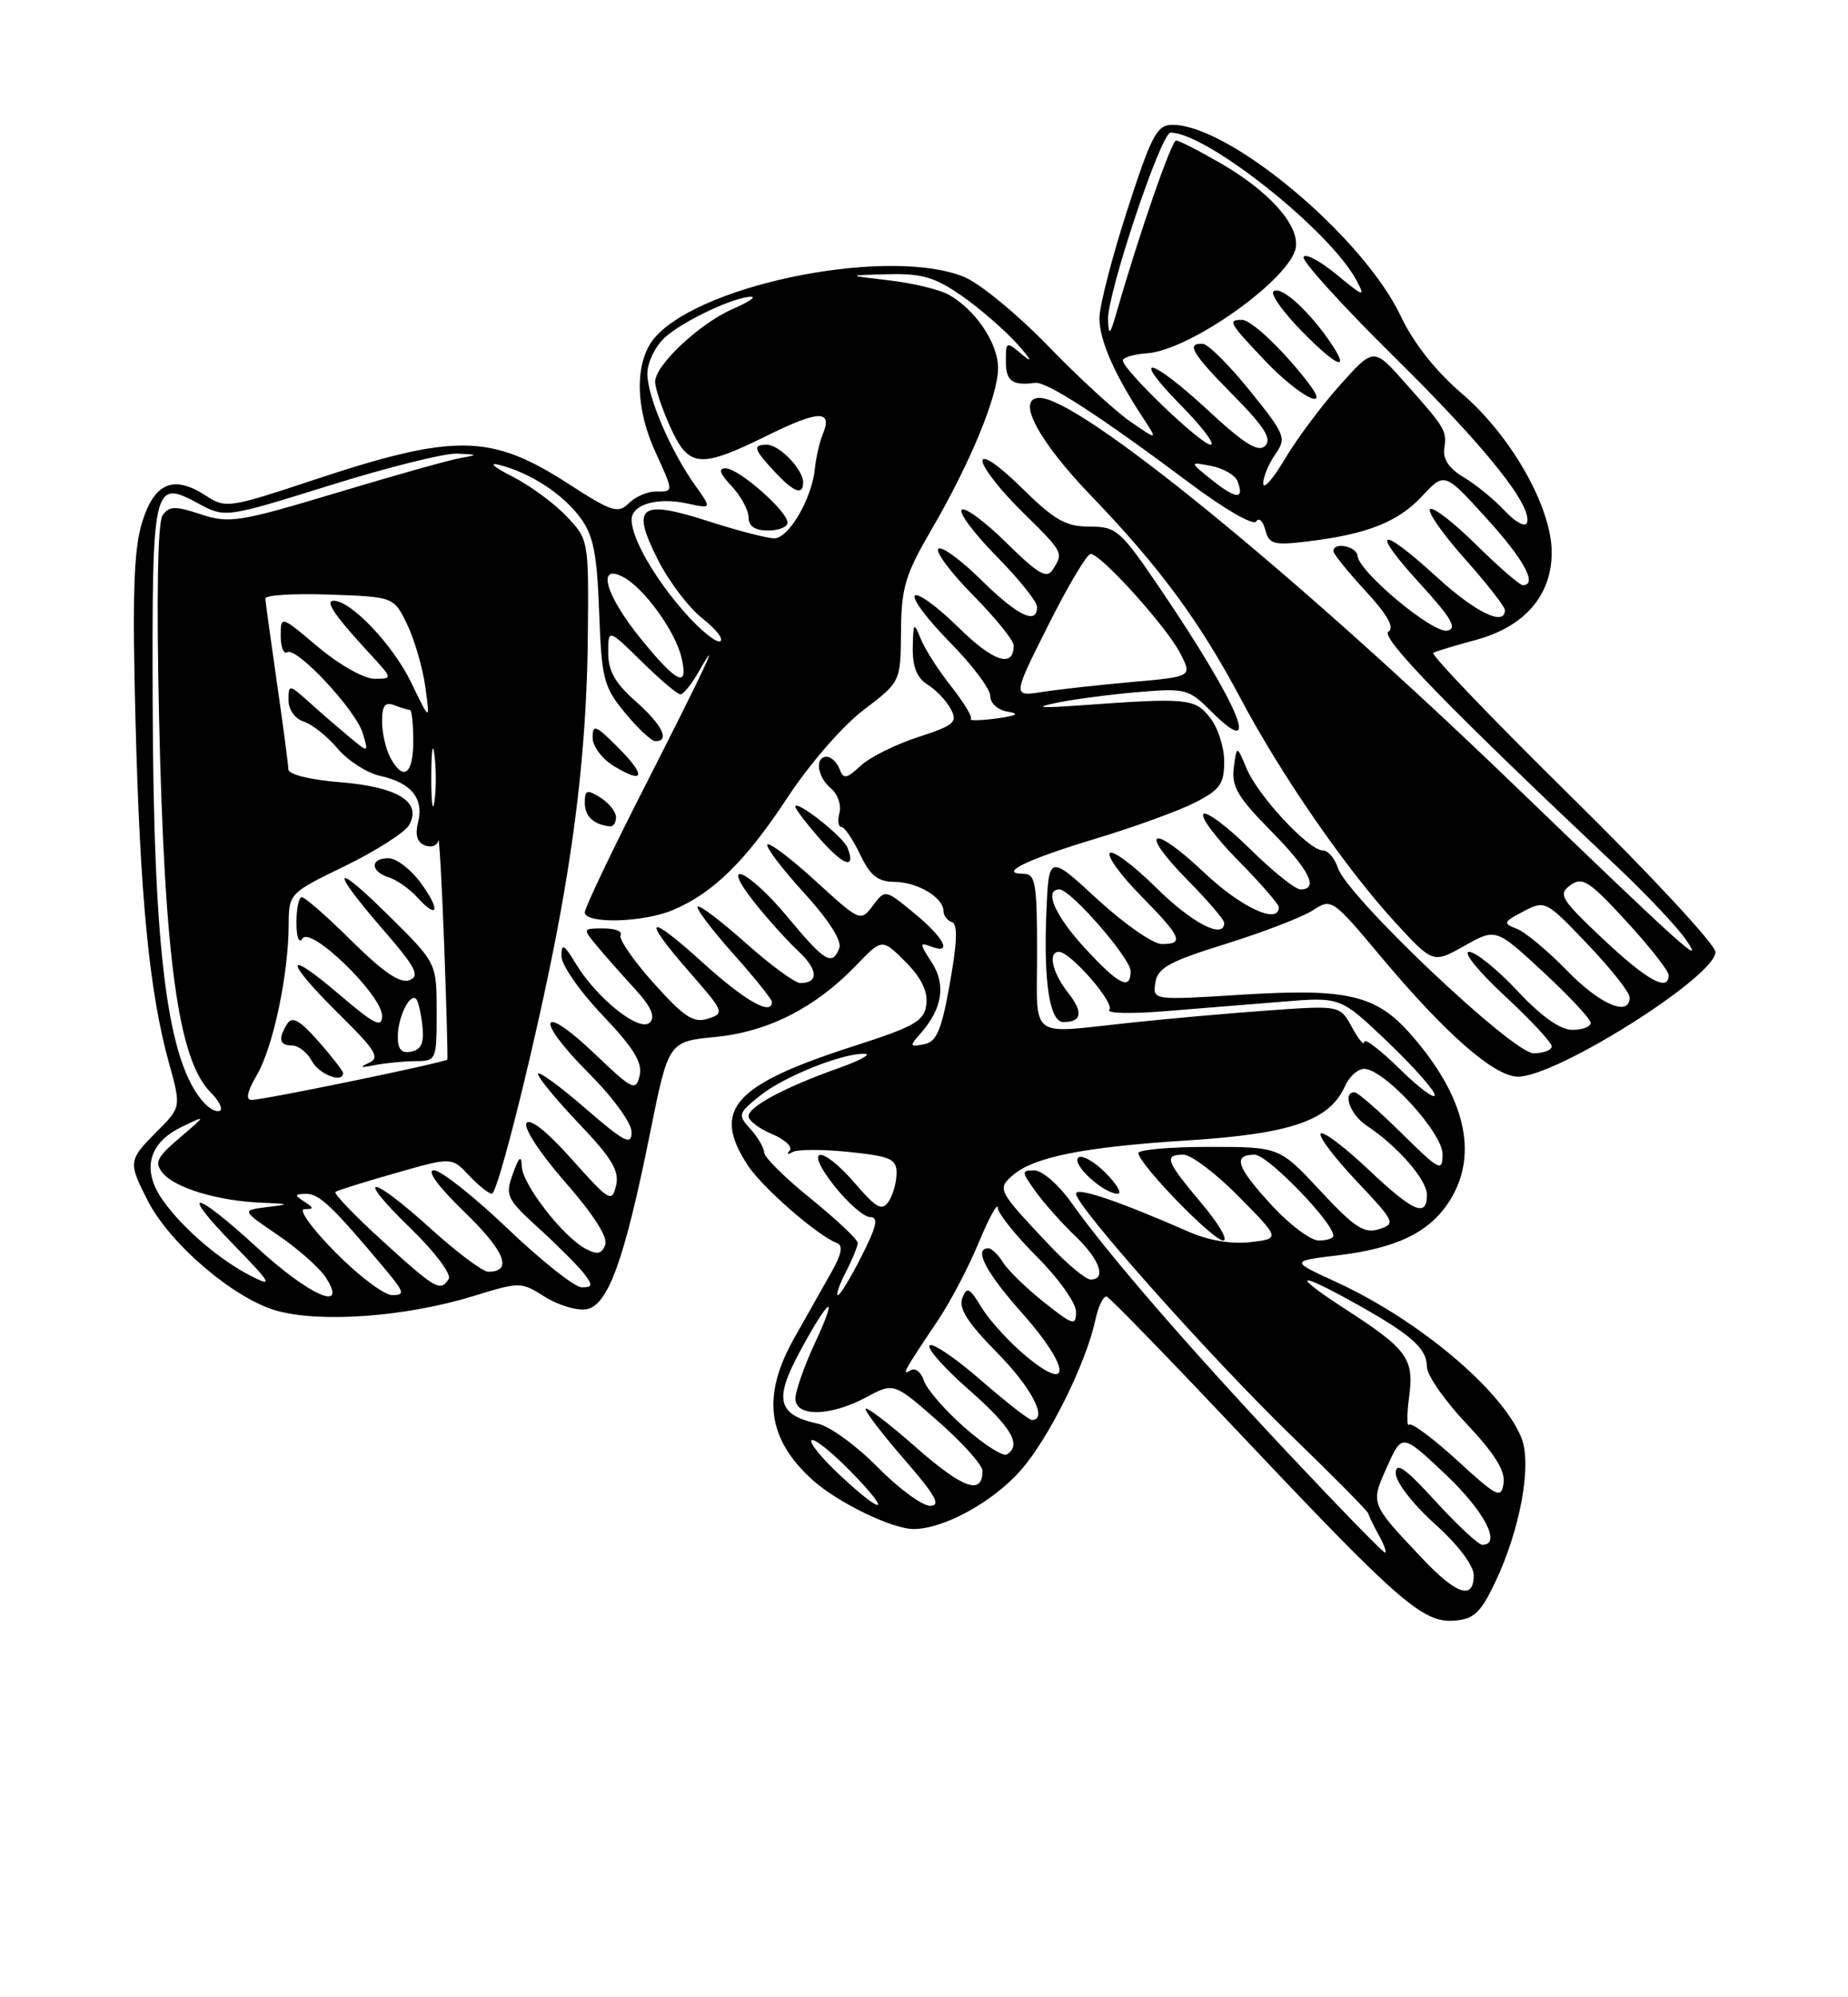 <?xml version="1.0" encoding="UTF-8" standalone="no"?>
<!DOCTYPE svg PUBLIC "-//W3C//DTD SVG 1.1//EN" "http://www.w3.org/Graphics/SVG/1.1/DTD/svg11.dtd" >
<svg xmlns="http://www.w3.org/2000/svg" xmlns:xlink="http://www.w3.org/1999/xlink" version="1.1" viewBox="0 0 237 256">
 <g >
 <path fill="currentColor"
d=" M 191.66 203.00 C 194.97 196.11 196.52 187.66 195.09 184.22 C 192.54 178.06 181.83 169.10 171.22 164.25 C 165.50 161.63 165.50 161.63 171.66 160.89 C 179.29 159.96 183.51 157.86 186.04 153.70 C 189.63 147.81 187.86 140.46 180.94 132.59 C 176.50 127.52 172.79 126.65 159.31 127.49 C 147.83 128.21 147.83 128.21 148.17 125.95 C 148.45 124.06 149.93 123.24 157.23 120.97 C 162.04 119.47 167.05 117.54 168.38 116.67 C 170.76 115.11 170.88 115.19 177.15 122.68 C 185.38 132.51 191.66 138.00 194.68 138.00 C 199.65 138.00 220.00 125.16 220.00 122.03 C 220.00 121.08 211.70 112.14 201.56 102.17 C 191.43 92.20 183.44 83.87 183.81 83.67 C 184.19 83.47 186.65 82.73 189.28 82.02 C 195.52 80.33 199.00 76.32 199.00 70.81 C 199.00 65.01 193.80 55.83 187.42 50.39 C 184.13 47.57 181.26 43.95 179.66 40.55 C 174.83 30.35 157.70 16.00 150.35 16.00 C 148.37 16.00 147.68 17.31 144.55 26.98 C 142.60 33.02 141.00 39.23 141.00 40.77 C 141.00 43.59 142.90 47.95 146.54 53.48 C 148.50 56.47 148.50 56.47 145.00 54.06 C 143.07 52.74 138.31 48.37 134.42 44.35 C 130.53 40.33 125.70 36.36 123.70 35.52 C 114.39 31.63 90.58 36.17 84.16 43.06 C 81.40 46.03 81.34 51.95 84.02 57.86 C 86.44 63.18 86.43 63.00 84.07 63.00 C 83.01 63.00 81.46 63.68 80.63 64.51 C 79.28 65.87 78.45 65.60 72.94 62.04 C 62.92 55.56 58.31 55.51 39.94 61.61 C 29.43 65.10 28.91 65.17 26.45 63.56 C 22.26 60.81 19.78 61.85 18.21 67.00 C 17.15 70.47 16.96 76.29 17.38 92.50 C 17.97 115.05 19.15 127.14 21.66 136.21 C 23.24 141.91 23.24 141.91 20.12 145.03 C 16.45 148.71 16.42 148.94 18.95 153.90 C 21.78 159.44 30.02 166.47 35.49 168.00 C 41.16 169.58 52.02 168.78 60.64 166.14 C 66.68 164.28 66.82 164.28 69.85 166.20 C 71.54 167.27 73.93 168.00 75.15 167.82 C 77.95 167.42 80.07 161.60 83.36 145.26 C 85.73 133.50 85.73 133.50 91.75 132.91 C 98.51 132.25 104.58 129.17 109.81 123.72 C 113.12 120.28 113.12 120.28 116.12 123.27 C 118.14 125.30 119.01 127.06 118.80 128.72 C 118.54 130.87 117.36 131.55 109.50 134.08 C 94.01 139.06 91.20 142.24 95.94 149.42 C 97.80 152.25 104.90 158.42 107.31 159.31 C 108.16 159.62 107.95 160.73 106.59 163.13 C 105.54 164.98 103.41 168.75 101.86 171.50 C 97.68 178.91 98.37 184.36 104.15 189.64 C 107.38 192.57 114.44 196.00 117.21 195.98 C 121.10 195.94 127.35 192.50 130.92 188.44 C 134.51 184.35 139.28 174.75 140.47 169.20 C 140.86 167.38 141.53 166.03 141.95 166.20 C 142.38 166.36 150.16 174.38 159.25 184.00 C 179.40 205.34 182.49 208.03 186.50 207.72 C 188.98 207.54 189.87 206.72 191.66 203.00 Z  M 182.40 199.75 C 175.69 192.64 175.74 192.79 177.89 187.99 C 179.81 183.71 179.81 183.71 185.41 189.00 C 190.38 193.70 192.62 198.00 190.10 198.00 C 189.61 198.00 186.91 195.49 184.10 192.42 C 180.22 188.17 179.00 187.31 179.00 188.83 C 179.00 189.95 181.18 192.78 184.00 195.31 C 186.98 197.99 189.00 200.65 189.00 201.90 C 189.00 205.13 186.81 204.41 182.40 199.75 Z  M 165.19 186.25 C 152.20 172.42 142.01 160.65 137.41 154.16 C 135.81 151.89 133.68 150.03 132.68 150.02 C 130.96 150.00 130.97 150.15 132.84 152.75 C 133.93 154.26 136.21 156.82 137.91 158.44 C 141.03 161.41 141.95 164.00 139.87 164.00 C 139.25 164.00 136.88 162.04 134.62 159.64 C 127.99 152.62 127.88 152.42 129.81 150.70 C 132.48 148.31 138.95 147.01 152.29 146.17 C 165.57 145.33 170.52 143.63 172.49 139.21 C 173.03 137.99 174.14 137.00 174.95 137.00 C 177.49 137.00 185.00 145.16 185.00 147.92 C 185.00 150.26 184.64 150.07 179.72 145.22 C 176.81 142.35 174.11 140.00 173.72 140.00 C 172.12 140.00 173.15 142.87 175.25 144.26 C 179.21 146.87 183.00 151.21 183.00 153.14 C 183.00 156.11 181.25 155.35 175.43 149.84 C 172.43 147.01 169.71 144.96 169.38 145.29 C 169.05 145.62 171.11 148.35 173.95 151.36 C 178.91 156.60 179.03 156.86 176.85 157.55 C 174.95 158.15 173.71 157.33 169.33 152.63 C 164.09 147.00 164.09 147.00 155.04 147.00 C 150.07 147.00 146.00 147.36 146.00 147.79 C 146.00 149.15 155.55 159.00 156.87 159.00 C 157.56 159.00 156.29 156.83 154.06 154.19 C 149.51 148.79 149.22 148.00 151.78 148.00 C 152.77 148.00 155.96 150.42 158.88 153.38 C 164.19 158.76 164.19 158.76 160.35 159.21 C 157.96 159.49 154.98 158.99 152.50 157.90 C 143.44 153.93 138.00 152.09 138.00 153.00 C 138.00 154.62 155.17 173.89 165.60 184.00 C 171.00 189.22 175.45 193.72 175.49 194.00 C 175.54 194.28 176.13 195.51 176.82 196.75 C 177.51 197.99 177.87 199.00 177.62 199.00 C 177.37 199.00 171.78 193.26 165.19 186.25 Z  M 141.76 150.30 C 140.27 148.82 138.71 147.96 138.28 148.39 C 137.43 149.25 141.54 153.00 143.34 153.00 C 143.95 153.00 143.24 151.79 141.76 150.30 Z  M 107.72 189.08 C 105.40 186.92 103.76 184.90 104.07 184.60 C 104.37 184.29 106.60 186.06 109.02 188.52 C 114.44 194.04 113.48 194.45 107.72 189.08 Z  M 112.54 188.04 C 109.86 185.31 106.42 182.81 104.90 182.48 C 99.73 181.34 99.24 179.44 102.54 173.31 C 106.40 166.15 107.63 165.45 104.48 172.21 C 103.13 175.12 102.02 178.29 102.01 179.25 C 102.00 181.64 106.48 181.56 111.08 179.10 C 114.63 177.19 114.63 177.19 120.32 182.18 C 123.44 184.92 126.00 187.78 126.00 188.52 C 126.00 191.70 123.52 190.82 117.46 185.50 C 113.91 182.38 111.00 180.17 111.00 180.59 C 111.00 181.00 113.28 183.97 116.07 187.17 C 120.00 191.70 120.72 193.00 119.28 193.00 C 118.26 193.00 115.23 190.77 112.54 188.04 Z  M 186.89 187.19 C 183.80 184.37 181.03 182.30 180.72 182.61 C 180.42 182.92 180.41 181.33 180.71 179.09 C 181.38 174.15 180.52 172.96 172.59 167.83 C 165.47 163.21 166.21 162.81 173.92 167.12 C 181.03 171.09 183.00 172.84 183.00 175.21 C 183.00 176.26 185.29 179.54 188.08 182.49 C 191.66 186.28 193.06 188.52 192.83 190.09 C 192.53 192.15 192.04 191.91 186.89 187.19 Z  M 123.68 182.95 C 121.17 180.74 118.83 178.04 118.48 176.95 C 118.14 175.86 117.37 175.27 116.77 175.64 C 115.55 176.39 115.93 175.71 120.27 169.26 C 121.85 166.92 124.21 162.42 125.52 159.26 C 126.84 156.09 127.93 154.08 127.96 154.80 C 127.98 155.51 130.25 158.35 133.00 161.10 C 135.75 163.85 138.00 167.01 138.00 168.13 C 138.00 169.98 137.63 169.88 133.91 166.93 C 131.67 165.15 129.31 162.86 128.67 161.85 C 128.04 160.83 127.18 160.00 126.76 160.00 C 124.82 160.00 126.43 163.08 131.07 168.29 C 137.20 175.17 137.56 178.76 131.63 173.86 C 129.50 172.10 126.94 169.30 125.92 167.64 C 124.34 165.03 123.99 164.86 123.41 166.39 C 122.91 167.68 124.11 169.56 127.86 173.36 C 132.32 177.88 134.45 182.00 132.33 182.00 C 131.96 182.00 129.01 179.70 125.78 176.89 C 122.54 174.07 119.59 172.07 119.22 172.45 C 118.85 172.82 121.12 175.38 124.27 178.14 C 129.72 182.92 131.07 185.22 129.12 186.42 C 128.64 186.72 126.19 185.16 123.68 182.95 Z  M 33.02 159.95 C 24.82 152.42 22.80 152.19 30.03 159.61 C 34.73 164.43 35.06 165.00 32.37 163.64 C 28.25 161.57 23.53 157.55 20.91 153.88 C 18.14 149.99 19.01 146.53 23.26 144.46 C 26.50 142.89 26.50 142.89 23.04 145.84 C 20.07 148.37 19.77 149.01 20.90 150.38 C 22.47 152.27 27.98 153.93 33.50 154.15 C 37.22 154.31 37.27 154.35 34.23 154.72 C 30.97 155.13 30.97 155.13 35.65 158.31 C 38.23 160.07 40.99 162.51 41.79 163.75 C 44.71 168.27 39.72 166.11 33.02 159.95 Z  M 43.00 160.50 C 39.97 157.43 38.22 154.99 39.03 154.98 C 40.30 154.97 40.29 154.84 39.00 154.00 C 37.72 153.18 37.77 153.03 39.28 153.02 C 40.95 153.00 42.71 154.69 49.46 162.75 C 51.86 165.63 51.96 166.00 50.30 166.00 C 49.27 166.00 45.99 163.53 43.00 160.50 Z  M 108.47 163.05 C 109.31 161.43 110.00 159.74 110.00 159.30 C 109.99 158.86 107.29 156.32 104.00 153.65 C 100.70 150.99 98.00 148.32 98.00 147.73 C 98.00 147.14 97.21 145.79 96.26 144.73 C 94.58 142.88 94.63 142.71 97.51 140.41 C 100.59 137.95 108.15 134.94 110.93 135.07 C 111.79 135.11 110.23 135.96 107.45 136.94 C 100.58 139.39 96.00 141.84 96.00 143.07 C 96.00 143.64 97.36 144.67 99.02 145.36 C 100.68 146.06 101.69 147.01 101.27 147.48 C 100.84 147.94 101.02 148.03 101.65 147.66 C 102.28 147.30 105.54 147.30 108.90 147.65 C 114.24 148.21 115.00 148.55 114.98 150.39 C 114.98 151.55 114.51 153.18 113.96 154.00 C 113.12 155.25 112.41 154.87 109.72 151.75 C 105.33 146.64 102.93 146.86 107.00 152.00 C 108.74 154.20 110.81 156.00 111.60 156.00 C 112.70 156.00 112.44 157.17 110.50 161.00 C 109.11 163.75 107.74 166.00 107.46 166.00 C 107.18 166.00 107.64 164.67 108.47 163.05 Z  M 49.02 159.02 C 45.46 155.78 42.76 152.97 43.02 152.77 C 43.28 152.57 46.75 151.49 50.72 150.36 C 57.93 148.30 57.93 148.30 60.14 150.65 C 61.35 151.94 62.68 153.00 63.08 153.00 C 63.86 153.00 68.80 133.11 71.41 119.50 C 74.04 105.76 75.28 93.95 75.39 81.33 C 75.50 69.20 75.49 69.14 72.60 66.12 C 71.01 64.45 67.86 62.15 65.60 61.02 C 63.35 59.88 62.62 59.23 64.00 59.58 C 67.97 60.58 72.12 63.27 74.40 66.32 C 76.10 68.61 76.56 70.90 76.84 78.46 C 77.16 87.07 77.41 88.04 80.17 91.38 C 81.80 93.37 83.56 95.00 84.07 95.00 C 85.97 95.00 84.89 92.85 81.50 89.87 C 78.91 87.59 78.00 85.98 78.00 83.69 C 78.00 80.58 78.00 80.58 82.29 84.79 C 84.65 87.11 86.88 89.00 87.26 89.00 C 87.63 89.00 88.65 87.76 89.51 86.25 C 92.85 80.44 90.19 86.11 82.75 100.69 C 78.49 109.04 75.00 116.35 75.00 116.94 C 75.00 118.44 82.45 118.26 86.28 116.65 C 91.44 114.49 95.65 110.35 101.00 102.21 C 103.82 97.92 108.07 93.03 110.75 91.00 C 115.50 87.39 115.50 87.39 115.55 80.95 C 115.59 75.34 116.10 73.65 119.39 68.00 C 124.44 59.35 128.00 50.72 128.00 47.16 C 128.00 44.00 125.09 39.68 121.67 37.77 C 120.48 37.11 117.03 36.28 114.00 35.93 C 108.50 35.29 108.50 35.29 113.82 35.15 C 118.20 35.03 119.87 35.51 123.32 37.90 C 125.62 39.50 128.85 42.30 130.50 44.13 C 132.15 45.97 132.49 46.62 131.25 45.58 C 129.01 43.70 129.00 43.70 129.00 46.35 C 129.00 48.85 129.83 49.46 132.76 49.07 C 134.23 48.88 141.21 53.41 152.49 61.86 C 157.00 65.24 160.75 67.41 161.10 66.84 C 161.44 66.28 161.97 66.77 162.27 67.91 C 162.75 69.76 163.33 69.92 167.65 69.40 C 175.32 68.48 179.28 66.92 182.38 63.59 C 185.26 60.51 185.26 60.51 190.63 66.42 C 195.48 71.75 197.24 75.00 195.28 75.00 C 194.89 75.00 192.20 72.66 189.31 69.81 C 186.41 66.95 183.76 64.91 183.40 65.26 C 183.05 65.62 185.06 68.49 187.88 71.65 C 190.70 74.81 193.00 77.76 193.00 78.20 C 193.00 80.33 189.25 78.51 184.31 74.00 C 176.91 67.23 175.59 67.67 182.06 74.75 C 186.16 79.24 186.94 80.57 185.60 80.83 C 183.74 81.20 174.27 73.30 174.10 71.25 C 174.00 70.01 171.00 69.42 171.00 70.64 C 171.00 70.99 172.86 73.29 175.13 75.75 C 177.95 78.82 178.88 80.46 178.06 80.96 C 176.94 81.65 185.87 90.82 207.35 111.05 C 211.12 114.60 215.13 118.85 216.26 120.50 C 218.70 124.06 215.92 121.55 193.88 100.33 C 165.92 73.41 138.41 51.00 133.33 51.00 C 130.24 51.00 133.10 56.44 139.89 63.50 C 148.65 72.59 153.85 79.64 159.09 89.50 C 164.33 99.38 172.61 111.35 178.97 118.27 C 183.78 123.49 183.78 123.49 187.81 121.23 C 191.84 118.96 191.84 118.96 197.92 124.59 C 201.26 127.68 204.00 130.62 204.00 131.11 C 204.00 131.60 202.94 132.00 201.64 132.00 C 200.09 132.00 197.66 130.27 194.60 127.00 C 192.02 124.25 189.24 122.00 188.40 122.00 C 187.57 122.00 189.61 124.52 192.94 127.61 C 196.27 130.69 199.00 133.62 199.00 134.11 C 199.00 134.60 197.95 135.00 196.68 135.00 C 193.98 135.00 172.73 114.87 171.57 111.22 C 171.18 110.00 170.31 109.00 169.64 109.00 C 167.84 109.00 161.33 102.00 159.87 98.50 C 158.61 95.50 158.61 95.50 158.23 98.39 C 157.91 100.77 158.73 102.18 162.92 106.42 C 167.91 111.47 169.20 114.00 166.78 114.00 C 166.11 114.00 163.20 111.66 160.31 108.81 C 157.41 105.95 154.73 103.94 154.33 104.33 C 153.94 104.73 155.95 107.41 158.81 110.31 C 161.66 113.20 164.00 115.89 164.00 116.28 C 164.00 118.56 159.15 116.31 154.43 111.84 C 147.68 105.46 145.88 106.28 152.31 112.81 C 154.89 115.43 157.00 117.89 157.00 118.28 C 157.00 120.46 152.91 118.35 148.31 113.81 C 145.41 110.95 142.73 108.94 142.34 109.33 C 141.94 109.72 143.73 112.19 146.31 114.81 C 151.53 120.11 151.92 121.00 148.99 121.00 C 147.89 121.00 144.17 118.42 140.74 115.26 C 134.50 109.51 134.50 109.51 134.19 117.01 C 133.83 125.95 134.62 131.00 136.38 131.00 C 138.75 131.00 138.95 129.75 136.97 127.23 C 134.96 124.68 134.36 122.00 135.80 122.00 C 137.29 122.00 143.04 128.62 142.27 129.44 C 141.85 129.88 144.99 129.96 149.25 129.62 C 153.51 129.28 160.35 128.72 164.46 128.39 C 171.91 127.77 171.91 127.77 177.96 133.54 C 181.28 136.71 184.00 139.78 184.00 140.36 C 184.00 140.94 181.97 139.43 179.50 137.00 C 177.02 134.57 174.98 133.01 174.96 133.54 C 174.94 134.07 174.23 133.23 173.39 131.68 C 171.86 128.86 171.86 128.86 162.68 129.51 C 157.63 129.87 149.68 130.58 145.00 131.08 C 131.72 132.49 133.00 133.46 133.00 122.00 C 133.00 113.25 132.79 112.00 131.30 112.00 C 127.90 112.00 131.63 110.17 140.50 107.50 C 145.45 106.01 151.19 103.92 153.25 102.87 C 156.46 101.23 157.00 100.48 157.00 97.59 C 157.00 95.74 156.17 93.20 155.15 91.94 C 153.18 89.50 152.26 89.42 138.50 90.41 C 133.28 90.78 132.52 90.70 135.50 90.08 C 137.70 89.63 142.38 89.01 145.91 88.71 C 152.01 88.19 152.46 88.30 155.28 91.13 C 162.01 97.86 159.02 90.57 148.95 75.69 C 143.70 67.94 143.21 67.50 139.74 67.50 C 136.70 67.50 135.23 66.67 131.04 62.54 C 128.10 59.64 126.00 58.20 126.00 59.08 C 126.00 59.90 128.25 62.79 131.00 65.50 C 136.43 70.85 136.41 70.81 135.02 73.00 C 134.25 74.23 133.17 73.61 129.06 69.56 C 126.30 66.84 123.72 64.94 123.33 65.34 C 122.94 65.73 124.95 68.41 127.81 71.31 C 130.66 74.20 133.00 77.11 133.00 77.78 C 133.00 80.15 130.52 78.95 125.81 74.31 C 123.19 71.73 120.72 69.94 120.33 70.34 C 119.94 70.73 121.95 73.41 124.81 76.31 C 127.66 79.20 130.00 82.08 130.00 82.72 C 130.00 85.68 127.40 84.83 122.93 80.43 C 120.24 77.78 117.72 75.94 117.33 76.34 C 116.94 76.73 118.95 79.41 121.81 82.31 C 124.66 85.20 127.00 88.30 127.00 89.21 C 127.00 90.15 127.97 91.02 129.25 91.22 C 130.84 91.48 130.41 91.73 127.79 92.09 C 125.75 92.36 124.27 92.39 124.51 92.15 C 124.75 91.92 123.61 90.04 121.99 87.98 C 120.36 85.93 118.60 83.18 118.08 81.87 C 117.20 79.69 117.12 79.77 117.06 83.01 C 117.02 85.46 117.59 86.89 118.95 87.74 C 120.03 88.41 121.37 89.82 121.93 90.87 C 122.84 92.57 122.38 92.97 117.73 94.48 C 114.85 95.41 111.55 97.06 110.38 98.14 C 108.54 99.85 108.18 99.90 107.66 98.55 C 107.33 97.70 106.60 97.00 106.03 97.00 C 104.46 97.00 104.80 99.59 106.57 101.06 C 107.43 101.77 107.92 103.18 107.66 104.18 C 107.40 105.18 107.51 106.00 107.91 106.00 C 108.31 106.00 109.38 107.58 110.30 109.50 C 111.60 112.24 112.57 113.01 114.73 113.03 C 117.69 113.07 121.00 115.04 121.00 116.78 C 121.00 117.36 121.49 118.00 122.08 118.19 C 122.84 118.45 122.76 120.77 121.82 126.01 C 120.74 132.10 120.12 133.54 118.49 133.85 C 116.63 134.21 116.60 134.11 118.13 132.37 C 120.88 129.23 121.33 126.15 119.46 123.30 C 117.92 120.95 117.92 120.75 119.38 121.31 C 122.20 122.40 121.14 120.26 117.26 117.06 C 113.52 113.98 113.52 113.98 111.94 116.08 C 110.37 118.16 110.30 118.13 104.64 112.96 C 101.50 110.09 98.70 107.96 98.42 108.24 C 98.15 108.52 100.23 111.28 103.06 114.38 C 106.25 117.87 107.99 120.58 107.64 121.51 C 106.73 123.86 105.80 123.31 101.00 117.53 C 95.93 111.43 92.07 109.79 96.82 115.75 C 98.46 117.81 100.96 120.58 102.37 121.90 C 104.92 124.27 105.03 126.00 102.64 126.00 C 101.96 126.00 98.81 123.70 95.65 120.88 C 92.49 118.06 89.71 115.96 89.47 116.20 C 89.23 116.44 91.27 119.15 94.02 122.23 C 96.76 125.30 99.00 128.09 99.00 128.41 C 99.00 130.25 95.60 128.33 90.17 123.42 C 82.91 116.84 82.16 117.43 88.51 124.70 C 92.87 129.68 92.95 129.88 90.79 130.57 C 88.93 131.16 87.73 130.36 83.81 125.99 C 81.20 123.08 79.31 120.31 79.59 119.85 C 79.88 119.38 78.90 119.00 77.40 119.00 C 74.70 119.00 74.70 119.01 76.56 121.25 C 77.59 122.49 79.78 124.96 81.42 126.75 C 83.51 129.03 84.08 130.32 83.34 131.06 C 82.05 132.35 76.60 128.04 73.86 123.54 C 72.32 121.00 72.01 120.84 72.00 122.55 C 72.00 123.67 74.37 127.09 77.28 130.13 C 81.28 134.34 82.42 136.19 82.03 137.87 C 81.54 139.91 81.14 139.72 76.28 135.08 C 69.22 128.34 68.48 130.52 75.46 137.50 C 78.62 140.67 81.00 143.93 81.00 145.12 C 81.00 146.88 80.07 146.39 75.00 142.00 C 71.70 139.14 69.00 137.19 69.00 137.65 C 69.00 138.12 71.38 141.00 74.28 144.05 C 78.48 148.45 79.45 150.08 79.01 151.96 C 78.48 154.18 78.14 153.98 73.33 148.58 C 70.17 145.04 67.95 143.27 67.52 143.96 C 67.13 144.59 69.33 147.93 72.52 151.56 C 76.11 155.66 77.99 158.60 77.62 159.56 C 77.16 160.73 76.58 160.85 75.09 160.05 C 72.19 158.50 67.01 151.82 66.92 149.52 C 66.86 148.00 66.58 148.23 65.77 150.46 C 64.76 153.24 64.97 153.67 69.13 157.46 C 71.57 159.68 74.17 162.29 74.91 163.25 C 76.05 164.75 76.01 165.00 74.61 165.00 C 73.71 165.00 69.45 161.62 65.13 157.50 C 60.81 153.38 56.55 150.00 55.66 150.00 C 54.66 150.00 56.17 152.06 59.63 155.41 C 64.78 160.40 65.80 163.00 62.61 163.00 C 61.91 163.00 58.61 160.53 55.26 157.50 C 47.42 150.40 45.32 150.33 52.63 157.41 C 55.71 160.39 57.92 163.32 57.55 163.91 C 56.50 165.62 55.90 165.28 49.02 159.02 Z  M 108.70 108.67 C 108.16 107.24 102.00 102.40 102.00 103.40 C 102.00 103.69 103.41 105.54 105.13 107.50 C 108.19 110.98 109.79 111.51 108.70 108.67 Z  M 79.00 104.74 C 79.00 104.05 78.10 102.92 77.00 102.23 C 75.26 101.15 75.00 101.23 75.00 102.91 C 75.00 104.64 76.14 105.70 78.25 105.92 C 78.66 105.96 79.00 105.43 79.00 104.74 Z  M 79.20 95.74 C 76.40 92.94 76.00 92.79 76.00 94.54 C 76.00 95.65 77.22 97.28 78.74 98.20 C 82.69 100.59 82.90 99.44 79.20 95.74 Z  M 163.13 154.52 C 158.57 149.58 158.04 148.00 160.91 148.00 C 162.56 148.00 171.00 156.69 171.00 158.39 C 171.00 158.72 170.16 159.00 169.13 159.00 C 168.10 159.00 165.40 156.99 163.13 154.52 Z  M 26.19 141.37 C 21.49 136.29 19.68 122.28 19.58 90.31 C 19.49 61.96 19.62 61.40 25.41 64.52 C 28.88 66.39 28.88 66.39 42.34 62.20 C 49.74 59.89 57.08 58.06 58.65 58.14 C 61.35 58.26 61.36 58.30 59.00 58.72 C 57.62 58.96 50.46 60.97 43.09 63.19 C 30.63 66.93 29.39 67.12 25.76 65.92 C 22.45 64.83 21.69 64.85 20.85 66.06 C 20.22 66.97 20.06 76.47 20.40 92.00 C 21.10 123.04 22.86 135.86 27.02 140.02 C 28.07 141.07 28.61 142.12 28.21 142.36 C 27.82 142.60 26.91 142.15 26.19 141.37 Z  M 32.96 137.75 C 35.03 134.19 36.99 124.94 37.02 118.57 C 37.04 114.52 37.07 114.48 44.24 111.00 C 48.19 109.08 51.89 106.72 52.45 105.77 C 54.18 102.82 51.02 100.85 43.61 100.26 C 39.76 99.95 36.99 99.26 36.98 98.61 C 36.97 98.00 36.31 93.00 35.51 87.50 C 34.72 82.00 34.05 77.14 34.03 76.71 C 34.01 76.27 37.71 76.05 42.25 76.21 C 50.50 76.50 50.50 76.50 52.20 80.00 C 53.14 81.92 54.19 85.53 54.54 88.00 C 55.16 92.50 55.16 92.50 52.72 87.46 C 50.40 82.66 45.03 77.00 42.80 77.00 C 41.62 77.00 42.89 78.87 47.39 83.75 C 50.39 87.00 50.39 87.00 48.01 87.00 C 46.68 87.00 43.50 85.20 40.81 82.94 C 36.00 78.88 36.00 78.88 36.00 81.50 C 36.00 82.94 36.38 83.89 36.83 83.60 C 38.03 82.86 45.65 91.03 46.53 94.00 C 47.27 96.50 47.27 96.50 44.88 94.53 C 43.57 93.44 41.26 91.45 39.75 90.09 C 37.06 87.68 37.00 87.67 37.00 89.75 C 37.00 90.97 37.83 92.13 38.96 92.49 C 40.03 92.83 41.98 94.38 43.29 95.94 C 44.61 97.50 47.07 99.08 48.77 99.45 C 52.73 100.32 54.38 102.34 53.62 105.38 C 53.21 107.02 53.49 107.98 54.51 108.36 C 55.33 108.68 56.09 108.39 56.21 107.72 C 56.32 107.05 56.66 113.03 56.96 121.00 C 57.26 128.97 57.44 135.63 57.37 135.80 C 57.21 136.16 34.01 140.95 32.28 140.98 C 31.47 140.99 31.69 139.92 32.96 137.75 Z  M 44.00 137.53 C 44.00 137.28 42.58 135.45 40.85 133.48 C 38.49 130.80 37.48 130.22 36.86 131.19 C 35.63 133.13 35.82 134.00 37.46 134.00 C 38.27 134.00 39.41 134.90 40.00 136.00 C 40.92 137.71 44.00 138.90 44.00 137.53 Z  M 53.25 136.01 C 55.96 136.00 56.00 135.90 56.00 129.72 C 56.00 123.44 56.00 123.44 50.00 117.50 C 42.67 110.24 42.17 111.12 49.09 119.11 C 53.32 123.98 53.90 125.10 52.51 125.63 C 51.33 126.09 49.15 124.61 45.14 120.64 C 42.01 117.54 39.12 115.00 38.72 115.00 C 38.32 115.00 38.01 116.46 38.02 118.25 C 38.02 120.16 38.35 121.00 38.80 120.29 C 39.84 118.65 49.00 127.54 49.00 130.20 C 49.00 131.81 48.03 131.32 43.50 127.46 C 36.39 121.38 36.40 122.99 43.52 130.02 C 48.24 134.68 48.78 135.58 47.27 136.25 C 46.02 136.81 46.24 136.89 48.00 136.53 C 49.38 136.26 51.74 136.02 53.25 136.01 Z  M 53.90 113.08 C 52.65 111.39 50.81 110.00 49.81 110.00 C 47.44 110.00 47.48 111.70 49.87 112.46 C 50.90 112.78 52.54 113.94 53.53 115.03 C 56.23 118.01 56.50 116.59 53.90 113.08 Z  M 200.96 124.40 C 198.51 121.88 195.61 119.47 194.53 119.05 C 192.71 118.35 192.77 118.18 195.37 116.82 C 198.15 115.36 198.26 115.42 203.59 121.01 C 206.57 124.13 209.00 127.20 209.00 127.84 C 209.00 130.39 205.18 128.75 200.96 124.40 Z  M 139.13 121.52 C 135.29 117.35 133.83 114.00 135.87 114.00 C 137.31 114.00 145.00 122.83 145.00 124.48 C 145.00 127.00 143.47 126.23 139.13 121.52 Z  M 205.57 120.34 C 200.16 115.24 199.79 114.63 201.39 113.46 C 202.93 112.33 203.80 112.89 208.57 118.08 C 211.56 121.33 214.00 124.44 214.00 124.99 C 214.00 127.20 211.22 125.66 205.57 120.34 Z  M 55.31 99.50 C 55.32 96.20 55.50 94.97 55.72 96.77 C 55.95 98.57 55.94 101.27 55.71 102.77 C 55.49 104.27 55.30 102.80 55.31 99.50 Z  M 50.04 97.07 C 49.47 96.00 49.00 93.93 49.00 92.46 C 49.00 90.43 49.38 89.93 50.58 90.39 C 51.45 90.73 52.35 91.00 52.58 91.00 C 52.81 91.00 53.00 92.80 53.00 95.00 C 53.00 99.30 51.71 100.19 50.04 97.07 Z  M 134.43 80.14 C 136.95 75.11 139.40 71.00 139.87 71.00 C 141.19 71.00 149.59 80.31 151.35 83.71 C 152.91 86.73 152.91 86.73 145.21 87.41 C 140.97 87.79 135.78 88.36 133.67 88.69 C 129.84 89.28 129.84 89.28 134.43 80.14 Z  M 82.18 81.87 C 77.64 76.29 76.46 72.11 79.96 73.98 C 82.62 75.40 86.59 80.89 87.39 84.25 C 88.35 88.30 86.86 87.63 82.18 81.87 Z  M 87.88 78.58 C 83.98 74.18 81.00 69.00 81.00 66.62 C 81.00 64.65 84.31 63.69 88.17 64.54 C 91.30 65.22 91.30 65.22 89.13 62.18 C 86.00 57.78 83.05 50.90 83.02 47.92 C 83.01 46.51 84.01 44.41 85.25 43.27 C 87.54 41.16 94.32 37.97 96.37 38.04 C 96.99 38.06 95.92 38.76 94.00 39.59 C 89.74 41.44 83.99 46.82 84.02 48.95 C 84.03 49.80 84.91 52.41 85.97 54.75 C 88.34 59.97 89.75 60.09 98.45 55.80 C 105.06 52.54 106.83 52.52 105.50 55.71 C 105.10 56.69 104.65 58.64 104.51 60.04 C 104.14 63.89 101.16 69.00 99.30 69.00 C 98.39 69.00 94.57 68.01 90.82 66.80 C 82.03 63.97 80.88 64.86 84.39 71.78 C 85.79 74.54 88.35 77.91 90.09 79.27 C 91.82 80.63 92.85 81.94 92.37 82.19 C 91.89 82.45 89.87 80.82 87.88 78.58 Z  M 101.00 66.99 C 101.00 65.53 94.77 60.06 93.08 60.03 C 92.07 60.01 92.29 60.68 93.83 62.31 C 95.02 63.59 96.00 65.39 96.00 66.31 C 96.00 67.45 96.82 68.00 98.50 68.00 C 99.88 68.00 101.00 67.54 101.00 66.99 Z  M 103.00 61.83 C 103.00 60.17 99.95 57.00 98.35 57.00 C 96.50 57.00 96.64 57.54 99.25 60.36 C 101.77 63.09 103.00 63.57 103.00 61.83 Z  M 192.98 65.47 C 191.62 64.02 189.25 62.08 187.71 61.17 C 185.87 60.09 185.02 58.84 185.22 57.51 C 185.56 55.17 185.41 54.93 180.15 49.01 C 176.17 44.53 176.17 44.53 171.83 49.38 C 169.45 52.04 166.27 56.31 164.76 58.86 C 163.25 61.41 162.01 62.81 162.01 61.97 C 162.00 61.13 162.70 59.45 163.55 58.24 C 165.01 56.14 164.85 55.73 160.30 50.09 C 157.66 46.81 154.94 44.11 154.25 44.07 C 152.06 43.95 152.87 45.31 158.21 50.71 C 162.16 54.71 163.14 56.26 162.26 57.14 C 161.38 58.02 159.62 56.94 154.99 52.65 C 147.44 45.66 144.77 45.16 151.50 52.00 C 154.21 54.75 155.90 57.00 155.26 57.00 C 154.02 57.00 144.00 47.39 144.00 46.20 C 144.00 45.82 145.40 45.40 147.12 45.28 C 152.67 44.89 165.62 35.65 166.19 31.68 C 166.60 28.80 162.72 24.48 156.50 20.90 C 153.75 19.31 151.20 18.01 150.83 18.01 C 150.25 18.00 146.11 29.93 143.21 40.00 C 142.36 42.95 142.19 43.11 142.10 41.00 C 141.97 37.72 148.89 17.00 150.12 17.00 C 154.75 17.00 170.54 29.53 173.96 35.93 C 175.15 38.15 174.92 38.08 171.39 35.17 C 169.25 33.41 167.36 32.42 167.18 32.96 C 167.00 33.50 172.22 39.25 178.79 45.73 C 190.54 57.32 196.56 64.83 195.83 67.01 C 195.63 67.62 194.34 66.93 192.98 65.47 Z  M 167.92 49.25 C 164.79 45.10 160.51 41.00 159.30 41.00 C 157.40 41.00 157.58 41.33 162.25 46.25 C 166.51 50.73 170.73 52.97 167.92 49.25 Z  M 170.22 43.31 C 167.43 39.40 164.12 36.55 163.31 37.36 C 162.93 37.74 164.59 40.05 167.00 42.50 C 171.77 47.36 173.39 47.77 170.22 43.31 Z  M 155.46 61.55 C 152.50 59.18 152.50 59.18 155.33 59.72 C 156.89 60.02 158.41 60.90 158.71 61.68 C 159.62 64.06 158.56 64.02 155.46 61.55 Z  M 51.02 132.82 C 51.03 130.36 52.57 127.23 53.37 128.04 C 53.63 128.30 53.99 129.85 54.17 131.47 C 54.41 133.65 54.04 134.52 52.75 134.79 C 51.48 135.05 51.00 134.51 51.02 132.82 Z "/>
</g>
</svg>